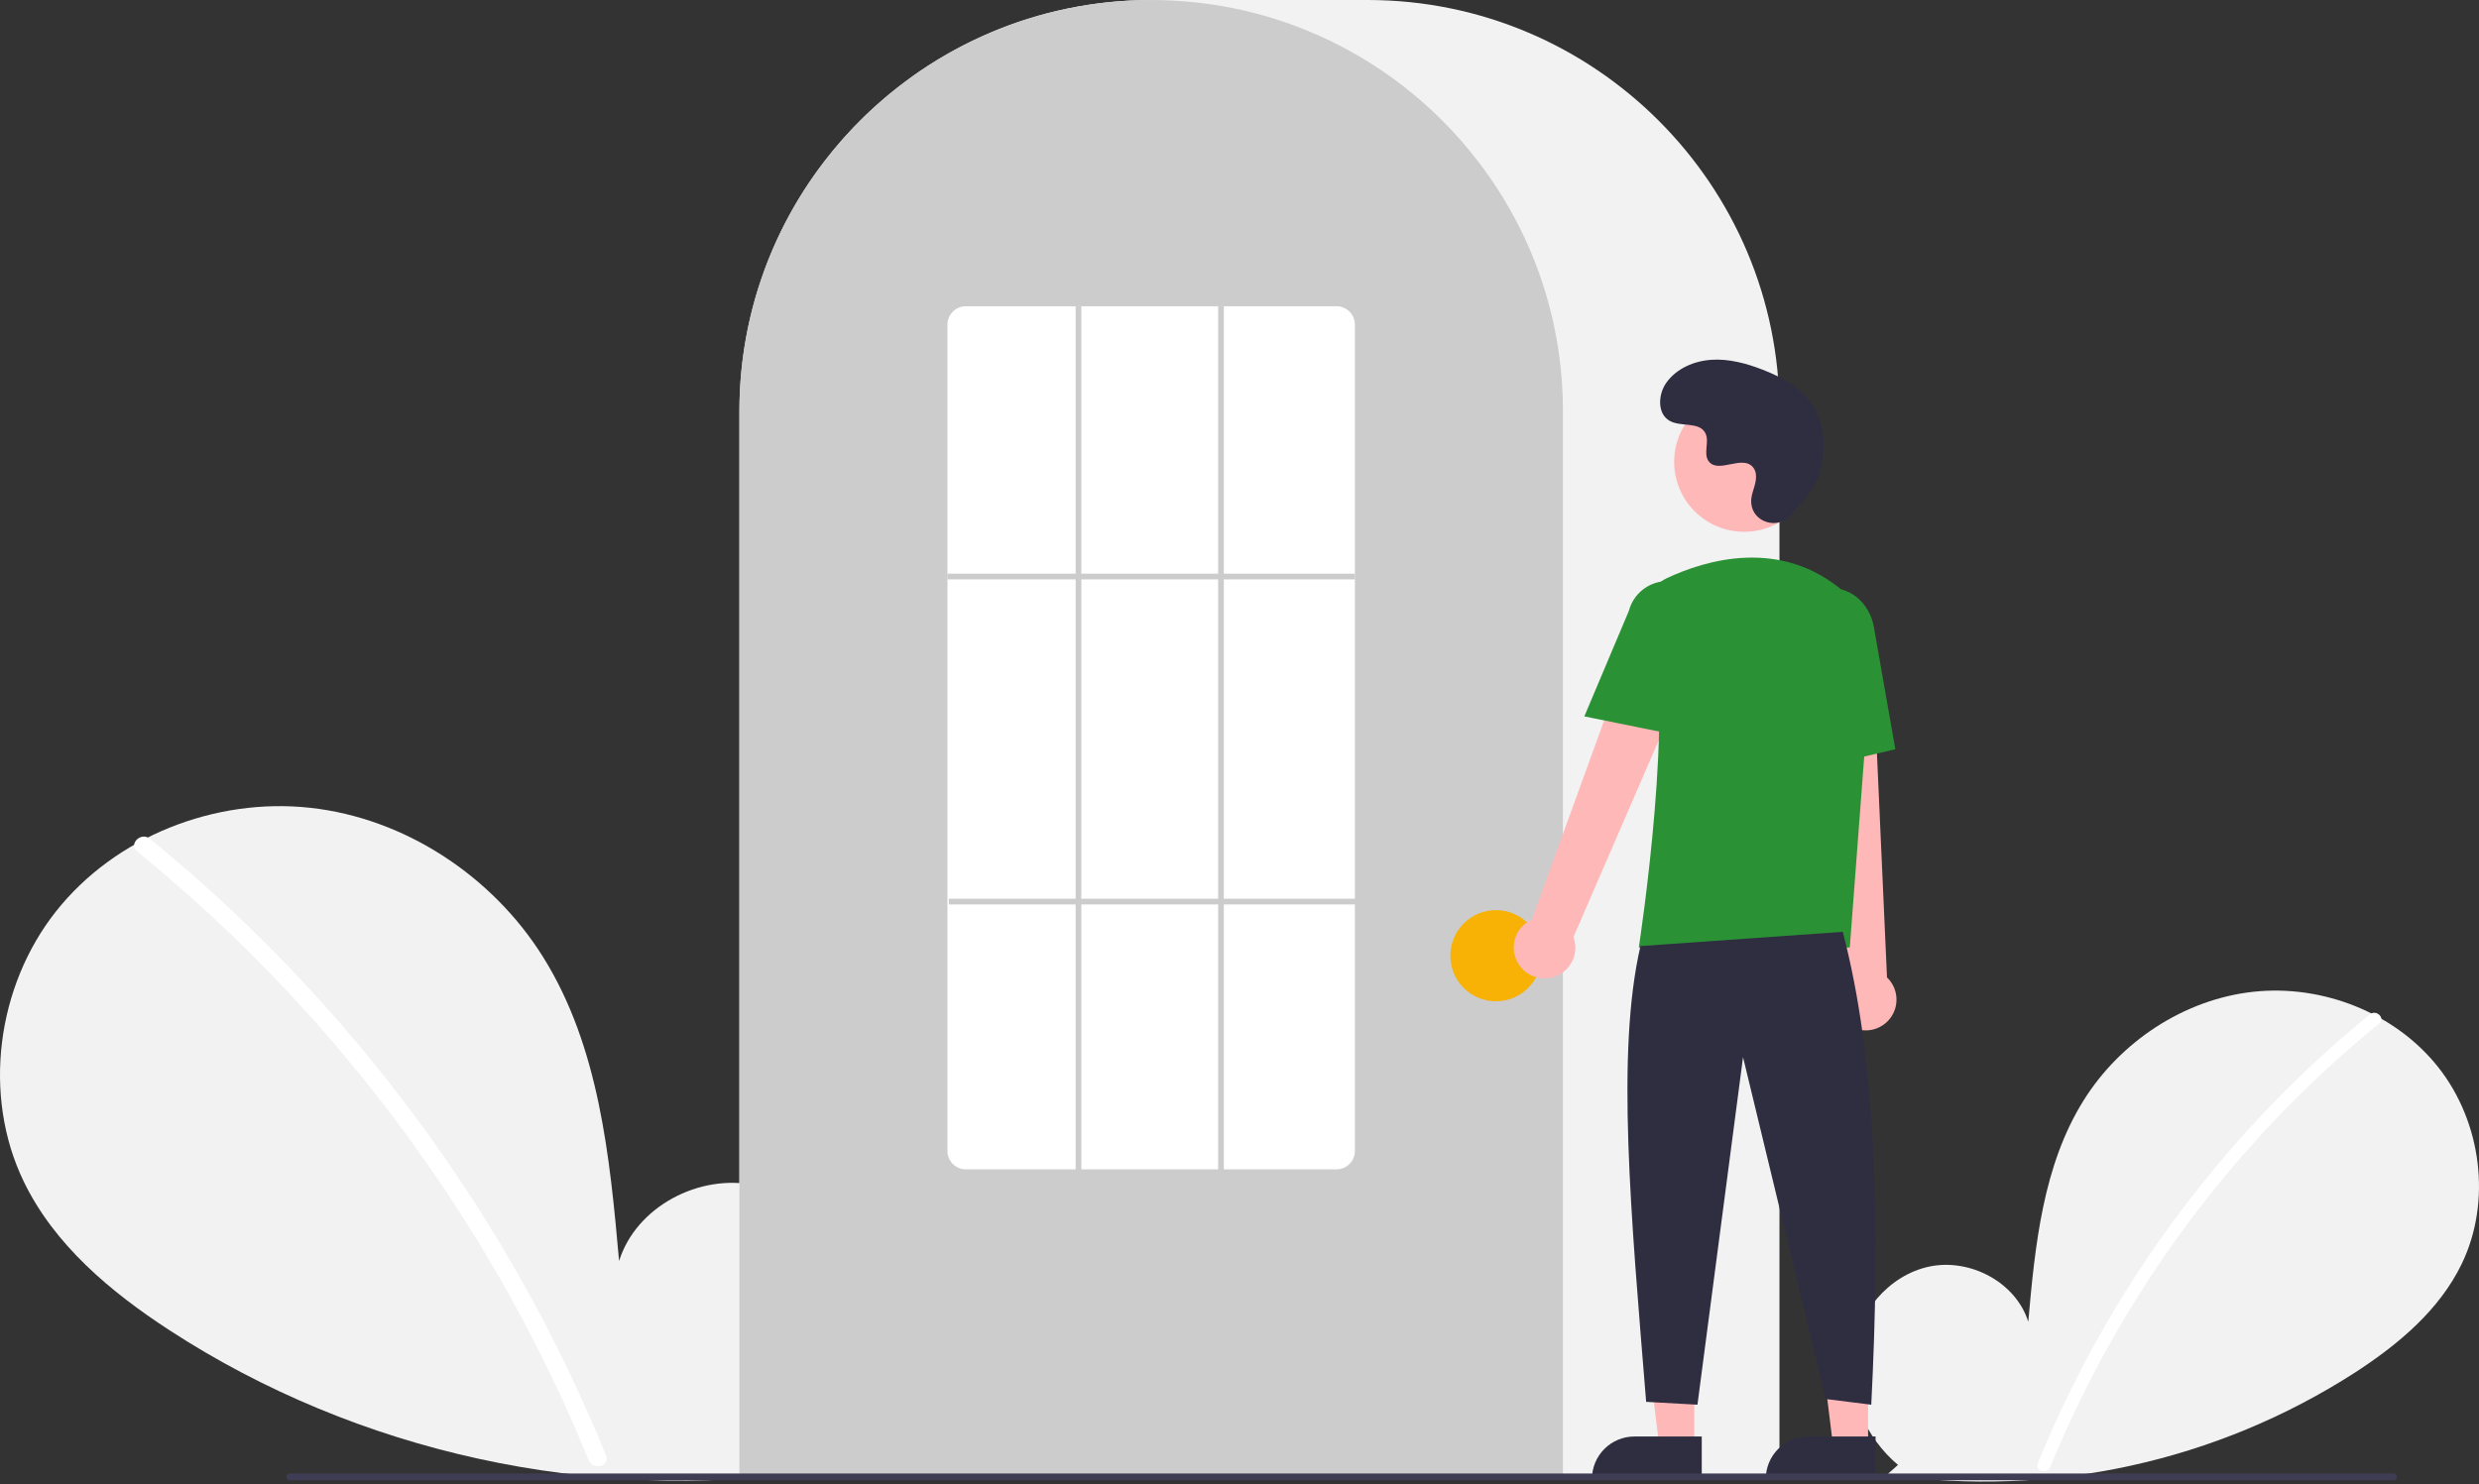 <svg width="870" height="521" viewBox="0 0 870 521" fill="none" xmlns="http://www.w3.org/2000/svg">
<rect x="0" y="0" width="870" height="521" fill="#333333" stroke="none"/>
<g clip-path="url(#clip0_113_94)">
<path d="M666.092 514.257C654.954 504.845 648.188 489.977 649.963 475.503C651.737 461.029 662.726 447.723 676.981 444.649C691.236 441.576 707.485 450.084 711.815 464.009C714.198 437.162 716.943 409.191 731.217 386.329C744.141 365.628 766.525 350.815 790.785 348.165C815.045 345.515 840.588 355.524 855.718 374.672C870.848 393.82 874.553 421.658 863.956 443.641C856.15 459.836 841.768 471.888 826.699 481.693C778.007 513.11 719.608 525.886 662.246 517.67L666.092 514.257Z" fill="#F2F2F2"/>
<path d="M831.728 356.079C811.71 372.383 793.346 390.619 776.902 410.521C751.166 441.562 730.34 476.364 715.15 513.715C714.038 516.44 718.462 517.626 719.562 514.931C744.416 454.228 784.093 400.724 834.963 359.314C837.248 357.454 833.993 354.234 831.728 356.079Z" fill="white"/>
<path d="M280.067 511.699C295.366 498.772 304.658 478.351 302.221 458.471C299.784 438.591 284.69 420.315 265.112 416.094C245.533 411.872 223.214 423.558 217.267 442.684C213.995 405.81 210.223 367.392 190.619 335.991C172.868 307.558 142.122 287.213 108.801 283.573C75.48 279.933 40.397 293.68 19.616 319.98C-1.165 346.28 -6.253 384.515 8.301 414.709C19.023 436.952 38.777 453.506 59.473 466.973C125.503 509.939 207.412 527.858 285.351 516.388" fill="#F2F2F2"/>
<path d="M52.567 294.442C80.061 316.836 105.284 341.882 127.871 369.218C150.461 396.526 170.349 425.961 187.257 457.109C196.707 474.582 205.196 492.557 212.687 510.955C214.214 514.698 208.137 516.327 206.627 512.626C193.359 480.19 176.944 449.133 157.618 419.899C138.385 390.771 116.373 363.578 91.889 338.701C78.041 324.637 63.43 311.345 48.123 298.886C44.985 296.331 49.455 291.908 52.567 294.442Z" fill="white"/>
<path d="M624.5 519H259.5V144.5C259.5 64.822 324.322 0 404 0H480C559.678 0 624.5 64.822 624.5 144.5V519Z" fill="#F2F2F2"/>
<path d="M548.5 519H259.5V144.5C259.42 113.969 269.088 84.21 287.096 59.556C287.76 58.651 288.422 57.758 289.104 56.874C297.815 45.451 308.18 35.39 319.859 27.024C320.518 26.544 321.181 26.072 321.853 25.601C331.625 18.838 342.196 13.31 353.325 9.142C353.986 8.891 354.659 8.64 355.332 8.399C365.397 4.807 375.83 2.347 386.44 1.063C387.098 0.974 387.773 0.903 388.448 0.833C398.787 -0.272 409.215 -0.272 419.554 0.833C420.227 0.903 420.902 0.974 421.568 1.064C432.175 2.348 442.606 4.808 452.668 8.399C453.341 8.64 454.014 8.891 454.677 9.142C465.669 13.258 476.115 18.703 485.783 25.358C486.455 25.819 487.127 26.291 487.79 26.763C494.336 31.436 500.485 36.641 506.173 42.327C510.735 46.887 514.986 51.748 518.898 56.877C519.578 57.758 520.24 58.651 520.903 59.554C538.911 84.209 548.58 113.969 548.5 144.5V519Z" fill="#CCCCCC"/>
<path d="M525 351.5C533.837 351.5 541 344.337 541 335.5C541 326.663 533.837 319.5 525 319.5C516.163 319.5 509 326.663 509 335.5C509 344.337 516.163 351.5 525 351.5Z" fill="#F7B205"/>
<path d="M594.599 507.783H582.339L576.506 460.495L594.601 460.496L594.599 507.783Z" fill="#FFB8B8"/>
<path d="M573.582 504.28H597.226V519.167H558.695C558.695 517.212 559.08 515.276 559.828 513.47C560.576 511.664 561.673 510.022 563.055 508.64C564.437 507.258 566.079 506.161 567.885 505.413C569.691 504.665 571.627 504.28 573.582 504.28Z" fill="#2F2E41"/>
<path d="M655.599 507.783H643.339L637.506 460.495L655.601 460.496L655.599 507.783Z" fill="#FFB8B8"/>
<path d="M634.582 504.28H658.226V519.167H619.695C619.695 517.212 620.08 515.276 620.828 513.47C621.576 511.664 622.673 510.022 624.055 508.64C625.437 507.258 627.079 506.161 628.885 505.413C630.691 504.665 632.627 504.28 634.582 504.28Z" fill="#2F2E41"/>
<path d="M533.098 338.67C532.216 337.37 531.629 335.893 531.38 334.343C531.131 332.792 531.224 331.206 531.654 329.695C532.084 328.185 532.84 326.787 533.869 325.6C534.898 324.413 536.174 323.467 537.608 322.827L579.284 207.96L599.791 219.151L552.206 328.922C553.122 331.403 553.096 334.133 552.133 336.595C551.17 339.058 549.337 341.082 546.982 342.283C544.626 343.485 541.912 343.781 539.353 343.115C536.794 342.449 534.568 340.867 533.098 338.67Z" fill="#FFB8B8"/>
<path d="M649.336 360.254C647.974 359.472 646.799 358.402 645.895 357.118C644.991 355.834 644.38 354.367 644.104 352.821C643.828 351.275 643.895 349.687 644.299 348.169C644.703 346.652 645.435 345.241 646.443 344.037L633.533 222.528L656.87 223.594L662.236 343.114C664.147 344.942 665.32 347.408 665.535 350.043C665.749 352.678 664.989 355.301 663.399 357.414C661.809 359.526 659.499 360.982 656.907 361.506C654.316 362.029 651.622 361.584 649.336 360.254Z" fill="#FFB8B8"/>
<path d="M612.106 186.684C625.67 186.684 636.667 175.687 636.667 162.123C636.667 148.558 625.67 137.562 612.106 137.562C598.541 137.562 587.545 148.558 587.545 162.123C587.545 175.687 598.541 186.684 612.106 186.684Z" fill="#FFB8B8"/>
<path d="M649.18 332.619H575.133L575.222 332.043C575.355 331.181 588.419 245.604 578.784 217.607C577.817 214.855 577.902 211.844 579.022 209.151C580.143 206.459 582.22 204.276 584.853 203.023C598.625 196.538 625.061 188.552 647.373 207.932C650.657 210.831 653.22 214.454 654.862 218.515C656.504 222.575 657.179 226.962 656.833 231.328L649.18 332.619Z" fill="#2A9134"/>
<path d="M589.354 258.25L556.018 251.487L571.644 214.457C572.579 210.871 574.899 207.802 578.094 205.923C581.289 204.044 585.098 203.51 588.687 204.436C592.276 205.363 595.351 207.675 597.237 210.865C599.124 214.056 599.667 217.864 598.75 221.455L589.354 258.25Z" fill="#2A9134"/>
<path d="M632.05 270.808L630.046 224.867C628.526 216.23 633.47 208.066 641.074 206.732C648.679 205.402 656.105 211.392 657.632 220.092L665.165 263.019L632.05 270.808Z" fill="#2A9134"/>
<path d="M646.716 327.119C658.631 372.495 659.93 430.188 656.716 493.119L640.716 491.119L611.716 371.119L595.716 493.119L577.716 492.119C572.339 426.089 567.103 369.403 575.716 332.119L646.716 327.119Z" fill="#2F2E41"/>
<path d="M628.289 181.104C623.707 185.985 615.198 183.365 614.601 176.697C614.554 176.179 614.557 175.658 614.611 175.141C614.919 172.188 616.625 169.506 616.217 166.388C616.124 165.611 615.835 164.872 615.377 164.239C611.725 159.349 603.154 166.425 599.708 161.999C597.595 159.285 600.079 155.012 598.458 151.979C596.318 147.975 589.979 149.95 586.004 147.758C581.581 145.318 581.846 138.532 584.757 134.405C588.308 129.371 594.533 126.685 600.68 126.298C606.828 125.911 612.933 127.573 618.673 129.81C625.194 132.351 631.66 135.863 635.673 141.597C640.554 148.57 641.023 157.945 638.583 166.099C637.098 171.059 632.031 177.118 628.289 181.104Z" fill="#2F2E41"/>
<path d="M839.982 519.644H101.688C101.372 519.643 101.07 519.517 100.848 519.294C100.625 519.07 100.5 518.768 100.5 518.453C100.5 518.138 100.625 517.835 100.848 517.612C101.07 517.389 101.372 517.263 101.688 517.262H839.982C840.297 517.263 840.599 517.389 840.821 517.612C841.044 517.835 841.169 518.138 841.169 518.453C841.169 518.768 841.044 519.07 840.821 519.294C840.599 519.517 840.297 519.643 839.982 519.644Z" fill="#3F3D56"/>
<path d="M469 410.5H339C337.288 410.509 335.642 409.839 334.424 408.636C333.205 407.434 332.513 405.797 332.5 404.085V113.915C332.513 112.203 333.205 110.566 334.424 109.364C335.642 108.161 337.288 107.491 339 107.5H469C470.712 107.491 472.358 108.161 473.576 109.364C474.795 110.566 475.487 112.203 475.5 113.915V404.085C475.487 405.797 474.795 407.434 473.576 408.636C472.358 409.839 470.712 410.509 469 410.5Z" fill="white"/>
<path d="M475.5 201.39H332.5V203.39H475.5V201.39Z" fill="#CCCCCC"/>
<path d="M476 315.5H333V317.5H476V315.5Z" fill="#CCCCCC"/>
<path d="M379.5 107.5H377.5V411.5H379.5V107.5Z" fill="#CCCCCC"/>
<path d="M429.5 107.5H427.5V411.5H429.5V107.5Z" fill="#CCCCCC"/>
</g>
<defs>
<clipPath id="clip0_113_94">
<rect width="870" height="520.139" fill="white"/>
</clipPath>
</defs>
</svg>
